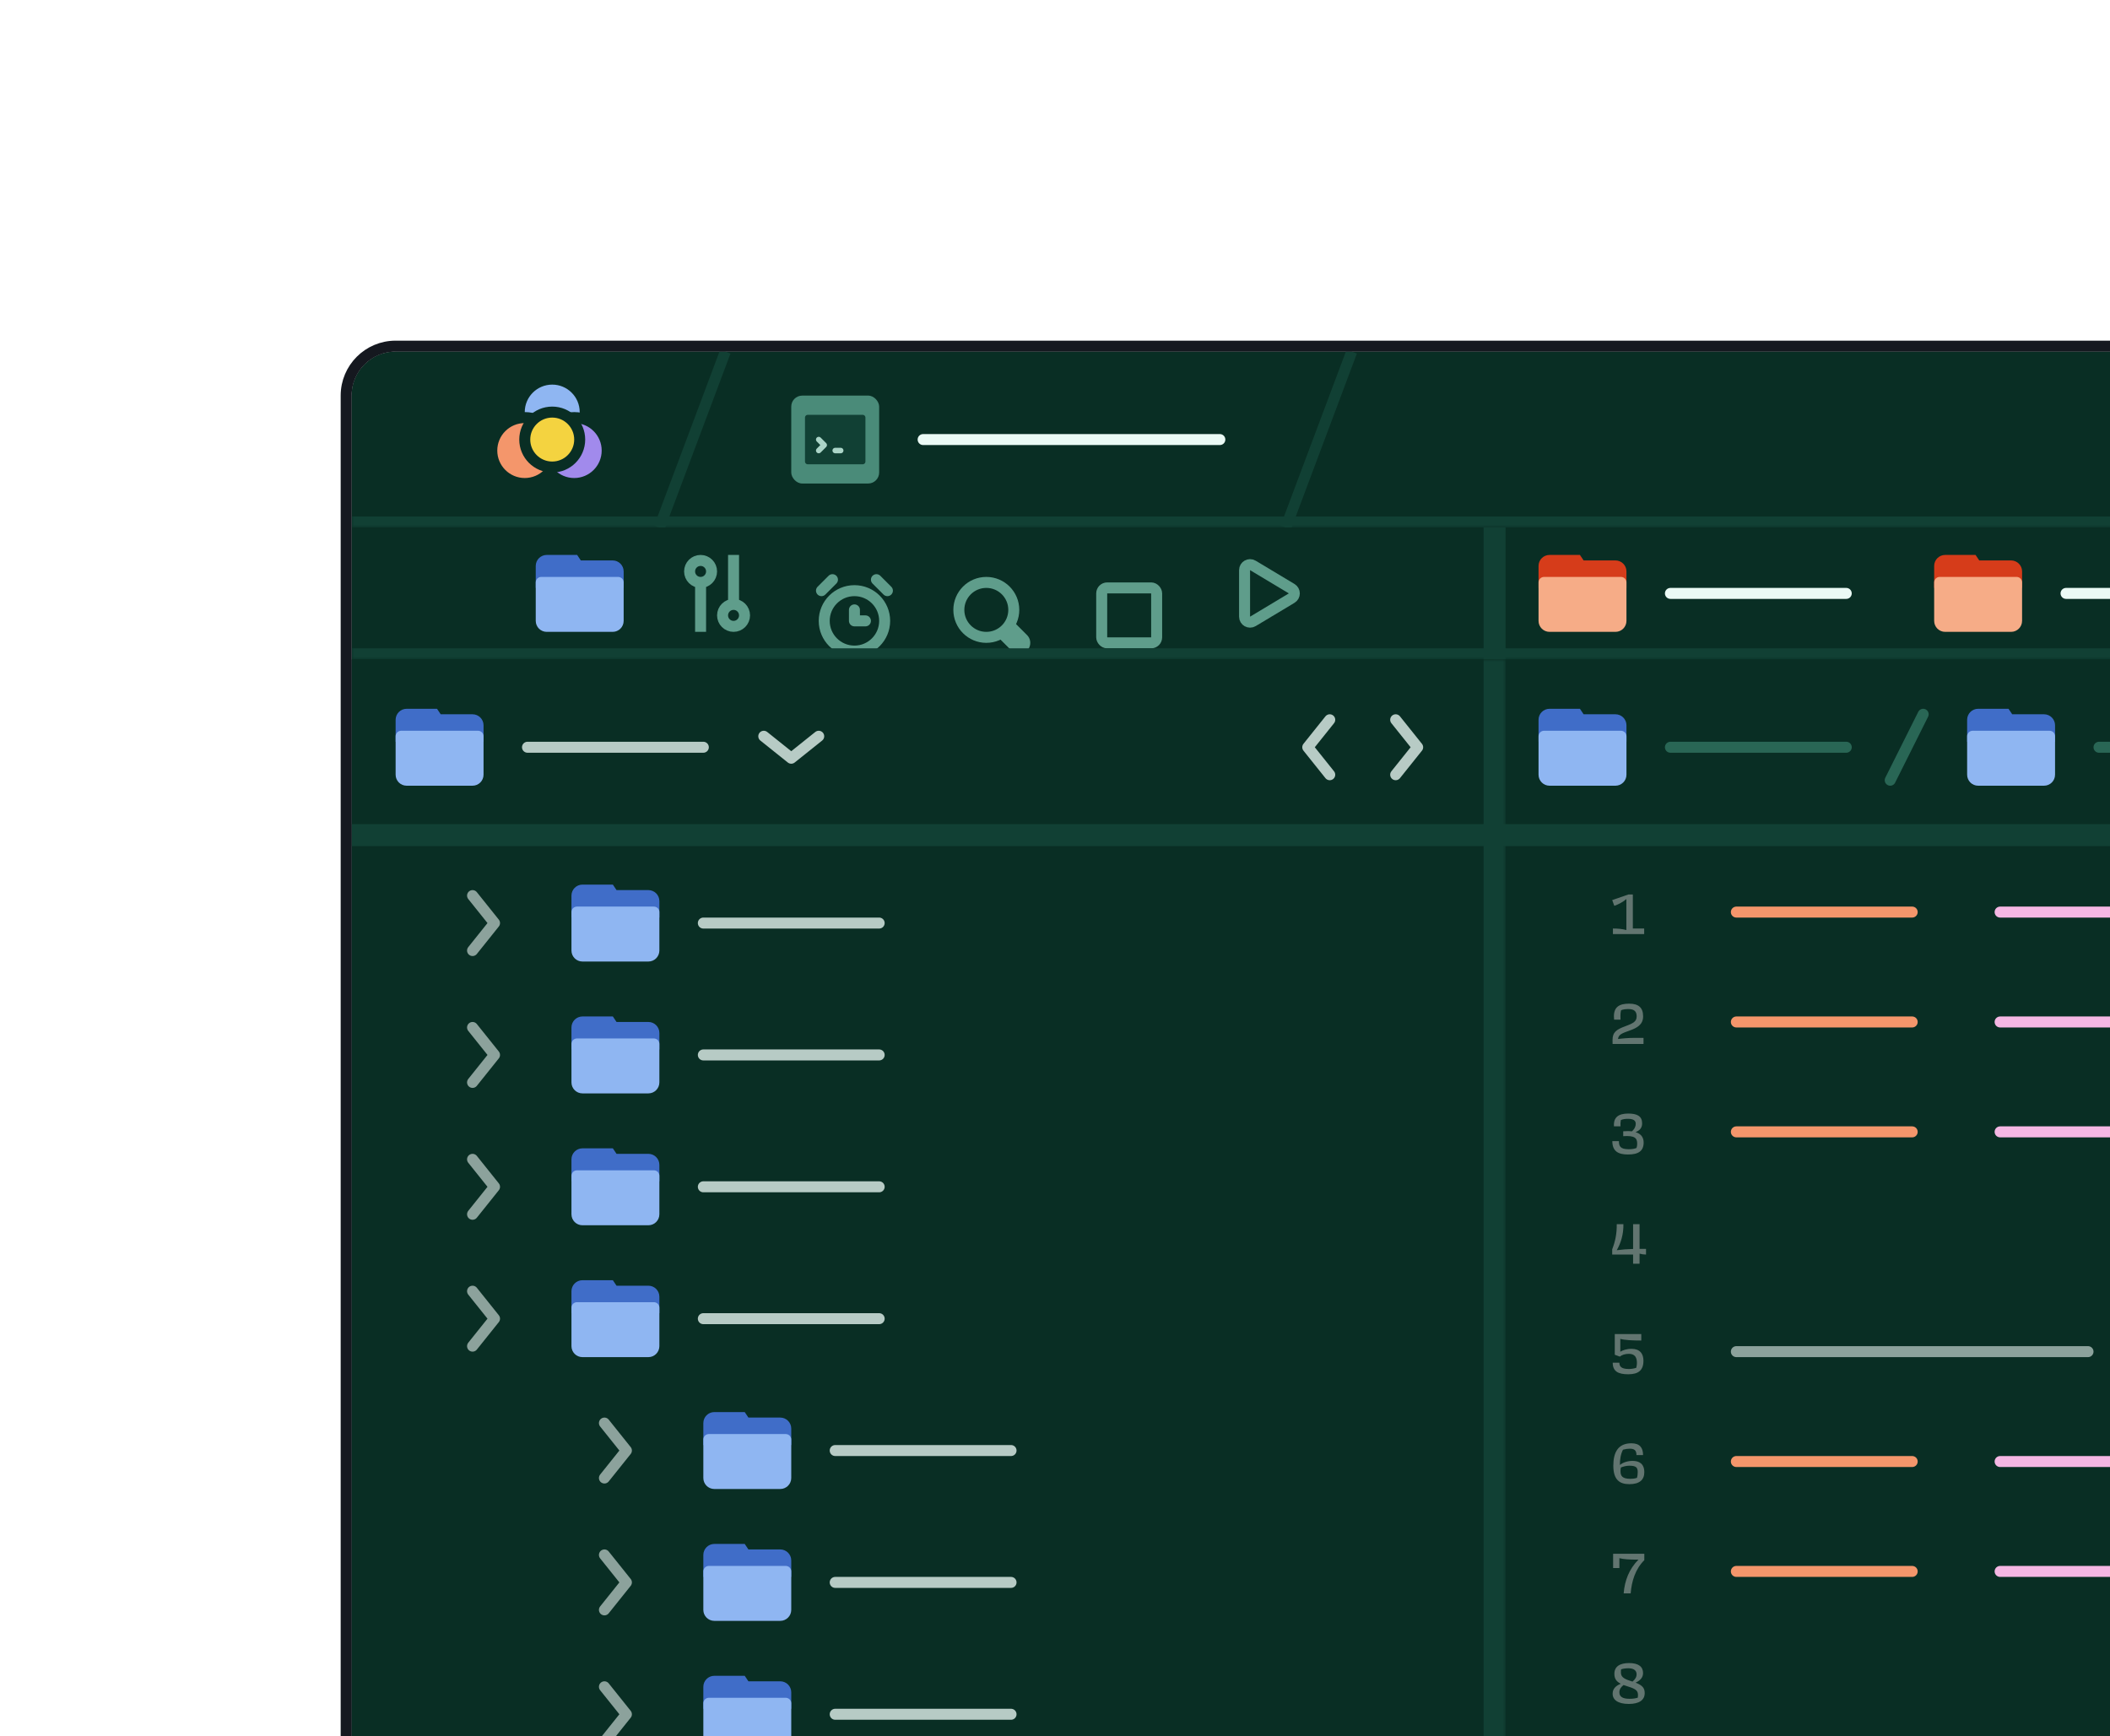 <svg width="384" height="316" viewBox="0 0 384 316" fill="none" xmlns="http://www.w3.org/2000/svg">
<g clip-path="url(#clip0_625_2437)">
<g clip-path="url(#clip1_625_2437)">
<path d="M64 72C64 67.582 67.582 64 72 64H616V456H64V72Z" fill="#092E24"/>
<g clip-path="url(#clip2_625_2437)">
<mask id="path-3-inside-1_625_2437" fill="white">
<path d="M64 64H829V96H64V64Z"/>
</mask>
<path d="M64 64H829V96H64V64Z" fill="#092E24"/>
<circle cx="100.5" cy="75" r="6" fill="#8FB6F2" stroke="#092E24" stroke-width="2" stroke-miterlimit="10" stroke-linecap="round" stroke-linejoin="round"/>
<path d="M110.5 82C110.5 85.314 107.814 88 104.5 88C101.186 88 98.5 85.314 98.5 82C98.5 78.686 101.186 76 104.5 76C107.814 76 110.5 78.686 110.5 82Z" fill="#A18AEC" stroke="#092E24" stroke-width="2" stroke-miterlimit="10" stroke-linecap="round" stroke-linejoin="round"/>
<circle cx="95.5" cy="82" r="6" fill="#F4966B" stroke="#092E24" stroke-width="2" stroke-miterlimit="10" stroke-linecap="round" stroke-linejoin="round"/>
<circle cx="100.5" cy="80" r="5" fill="#F4D340" stroke="#092E24" stroke-width="2" stroke-miterlimit="10" stroke-linecap="round" stroke-linejoin="round"/>
<path d="M120 96L132 64" stroke="#114034" stroke-width="2"/>
<rect x="144" y="72" width="16" height="16" rx="2" fill="#4A8B79"/>
<rect x="147" y="76" width="10" height="8" fill="#114034" stroke="#114034" stroke-miterlimit="10" stroke-linecap="round" stroke-linejoin="round"/>
<path d="M149 80L150 81L149 82" stroke="#ABD5C8" stroke-miterlimit="10" stroke-linecap="round" stroke-linejoin="round"/>
<path d="M152 82H153" stroke="#ABD5C8" stroke-miterlimit="10" stroke-linecap="round" stroke-linejoin="round"/>
<path d="M168 80H222" stroke="#EBFAF5" stroke-width="2" stroke-miterlimit="10" stroke-linecap="round" stroke-linejoin="round"/>
<path d="M234 96L246 64" stroke="#114034" stroke-width="2"/>
</g>
<path d="M829 94H64V98H829V94Z" fill="#114034" mask="url(#path-3-inside-1_625_2437)"/>
<g clip-path="url(#clip3_625_2437)">
<mask id="path-16-inside-2_625_2437" fill="white">
<path d="M64 96H829V120H64V96Z"/>
</mask>
<path d="M64 96H829V120H64V96Z" fill="#092E24"/>
<path d="M112.5 106H98.5V103C98.5 102.45 98.95 102 99.5 102H104.5L105.17 103H111.5C112.05 103 112.5 103.45 112.5 104V106Z" fill="#406DC8" stroke="#406DC8" stroke-width="2" stroke-miterlimit="10" stroke-linecap="round"/>
<path d="M98.5 106H112.5V113C112.5 113.552 112.052 114 111.5 114H99.5C98.948 114 98.5 113.552 98.5 113V106Z" fill="#8FB6F2" stroke="#8FB6F2" stroke-width="2" stroke-miterlimit="10" stroke-linecap="round" stroke-linejoin="round"/>
<circle cx="127.5" cy="104" r="2" fill="#092E24" stroke="#5F9D8B" stroke-width="2"/>
<circle cx="133.5" cy="112" r="2" fill="#092E24" stroke="#5F9D8B" stroke-width="2"/>
<path d="M127.5 106V115" stroke="#5F9D8B" stroke-width="2"/>
<path d="M133.5 101V110" stroke="#5F9D8B" stroke-width="2"/>
<g filter="url(#filter0_d_625_2437)">
<path d="M155.5 114.5C158.538 114.5 161 112.038 161 109C161 105.962 158.538 103.5 155.5 103.5C152.462 103.5 150 105.962 150 109C150 112.038 152.462 114.5 155.5 114.5Z" fill="#092E24" stroke="#5F9D8B" stroke-width="2" stroke-miterlimit="10" stroke-linecap="round" stroke-linejoin="round"/>
<path d="M149.5 103.5L151.5 101.5" stroke="#5F9D8B" stroke-width="2" stroke-miterlimit="10" stroke-linecap="round" stroke-linejoin="round"/>
<path d="M161.5 103.5L159.5 101.5" stroke="#5F9D8B" stroke-width="2" stroke-miterlimit="10" stroke-linecap="round" stroke-linejoin="round"/>
<path d="M155.5 107V109H157.5" fill="#092E24"/>
<path d="M155.5 107V109H157.5" stroke="#5F9D8B" stroke-width="2" stroke-miterlimit="10" stroke-linecap="round" stroke-linejoin="round"/>
</g>
<g filter="url(#filter1_d_625_2437)">
<path d="M183.5 111L185.5 113" stroke="#5F9D8B" stroke-width="4" stroke-miterlimit="10" stroke-linecap="round"/>
<circle cx="179.5" cy="107" r="5" fill="#092E24" stroke="#5F9D8B" stroke-width="2"/>
</g>
<g filter="url(#filter2_d_625_2437)">
<rect x="200.5" y="103" width="10" height="10" rx="1" stroke="#5F9D8B" stroke-width="2" stroke-miterlimit="10" stroke-linecap="round" stroke-linejoin="round"/>
</g>
<path d="M226.5 103.766C226.5 102.989 227.348 102.509 228.014 102.909L235.071 107.143C235.718 107.531 235.718 108.469 235.071 108.857L228.014 113.091C227.348 113.491 226.5 113.011 226.5 112.234L226.5 103.766Z" fill="#092E24" stroke="#5F9D8B" stroke-width="2" stroke-miterlimit="10" stroke-linecap="round" stroke-linejoin="round"/>
<path d="M270 96V120H274V96H270Z" fill="#114034" mask="url(#path-18-outside-3_625_2437)"/>
<path d="M295 106H281V103C281 102.45 281.45 102 282 102H287L287.67 103H294C294.55 103 295 103.45 295 104V106Z" fill="#D63C1A" stroke="#D63C1A" stroke-width="2" stroke-miterlimit="10" stroke-linecap="round"/>
<path d="M281 106H295V113C295 113.552 294.552 114 294 114H282C281.448 114 281 113.552 281 113V106Z" fill="#F6AC87" stroke="#F6AC87" stroke-width="2" stroke-miterlimit="10" stroke-linecap="round" stroke-linejoin="round"/>
<path d="M304 108L336 108" stroke="#EBFAF5" stroke-width="2" stroke-miterlimit="10" stroke-linecap="round" stroke-linejoin="round"/>
<path d="M367 106H353V103C353 102.45 353.45 102 354 102H359L359.67 103H366C366.55 103 367 103.45 367 104V106Z" fill="#D63C1A" stroke="#D63C1A" stroke-width="2" stroke-miterlimit="10" stroke-linecap="round"/>
<path d="M353 106H367V113C367 113.552 366.552 114 366 114H354C353.448 114 353 113.552 353 113V106Z" fill="#F6AC87" stroke="#F6AC87" stroke-width="2" stroke-miterlimit="10" stroke-linecap="round" stroke-linejoin="round"/>
<path d="M376 108L408 108" stroke="#EBFAF5" stroke-width="2" stroke-miterlimit="10" stroke-linecap="round" stroke-linejoin="round"/>
</g>
<path d="M829 118H64V122H829V118Z" fill="#114034" mask="url(#path-16-inside-2_625_2437)"/>
<mask id="path-41-outside-4_625_2437" maskUnits="userSpaceOnUse" x="64" y="120" width="210" height="594" fill="black">
<rect fill="white" x="64" y="120" width="210" height="594"/>
<path d="M64 120H272V714H64V120Z"/>
</mask>
<path d="M64 120H272V714H64V120Z" fill="#092E24"/>
<path d="M87 134H73V131C73 130.45 73.45 130 74 130H79L79.67 131H86C86.55 131 87 131.45 87 132V134Z" fill="#092E24" stroke="#76A3ED" stroke-width="2" stroke-miterlimit="10" stroke-linecap="round"/>
<path d="M73 134H87V141C87 141.552 86.552 142 86 142H74C73.448 142 73 141.552 73 141V134Z" fill="#092E24" stroke="#76A3ED" stroke-width="2" stroke-miterlimit="10" stroke-linecap="round" stroke-linejoin="round"/>
<path d="M96 136L128 136" stroke="#EBFAF5" stroke-width="2" stroke-miterlimit="10" stroke-linecap="round" stroke-linejoin="round"/>
<path d="M139 134L144 138L149 134" stroke="#CAE7DE" stroke-width="2" stroke-miterlimit="10" stroke-linecap="round" stroke-linejoin="round"/>
<path d="M242 131L238 136L242 141" stroke="#CAE7DE" stroke-width="2" stroke-miterlimit="10" stroke-linecap="round" stroke-linejoin="round"/>
<path d="M254 131L258 136L254 141" stroke="#CAE7DE" stroke-width="2" stroke-miterlimit="10" stroke-linecap="round" stroke-linejoin="round"/>
<path d="M272 150H64V154H272V150Z" fill="#114034" mask="url(#path-43-inside-5_625_2437)"/>
<path d="M86 163L90 168L86 173" stroke="#CAE7DE" stroke-width="2" stroke-miterlimit="10" stroke-linecap="round" stroke-linejoin="round"/>
<path d="M119 166H105V163C105 162.45 105.45 162 106 162H111L111.67 163H118C118.55 163 119 163.45 119 164V166Z" fill="#092E24" stroke="#76A3ED" stroke-width="2" stroke-miterlimit="10" stroke-linecap="round"/>
<path d="M105 166H119V173C119 173.552 118.552 174 118 174H106C105.448 174 105 173.552 105 173V166Z" fill="#092E24" stroke="#76A3ED" stroke-width="2" stroke-miterlimit="10" stroke-linecap="round" stroke-linejoin="round"/>
<path d="M128 168L160 168" stroke="#EBFAF5" stroke-width="2" stroke-miterlimit="10" stroke-linecap="round" stroke-linejoin="round"/>
<path d="M86 187L90 192L86 197" stroke="#CAE7DE" stroke-width="2" stroke-miterlimit="10" stroke-linecap="round" stroke-linejoin="round"/>
<path d="M119 190H105V187C105 186.45 105.45 186 106 186H111L111.67 187H118C118.55 187 119 187.45 119 188V190Z" fill="#092E24" stroke="#76A3ED" stroke-width="2" stroke-miterlimit="10" stroke-linecap="round"/>
<path d="M105 190H119V197C119 197.552 118.552 198 118 198H106C105.448 198 105 197.552 105 197V190Z" fill="#092E24" stroke="#76A3ED" stroke-width="2" stroke-miterlimit="10" stroke-linecap="round" stroke-linejoin="round"/>
<path d="M128 192L160 192" stroke="#EBFAF5" stroke-width="2" stroke-miterlimit="10" stroke-linecap="round" stroke-linejoin="round"/>
<path d="M86 211L90 216L86 221" stroke="#CAE7DE" stroke-width="2" stroke-miterlimit="10" stroke-linecap="round" stroke-linejoin="round"/>
<path d="M119 214H105V211C105 210.45 105.45 210 106 210H111L111.67 211H118C118.55 211 119 211.45 119 212V214Z" fill="#092E24" stroke="#76A3ED" stroke-width="2" stroke-miterlimit="10" stroke-linecap="round"/>
<path d="M105 214H119V221C119 221.552 118.552 222 118 222H106C105.448 222 105 221.552 105 221V214Z" fill="#092E24" stroke="#76A3ED" stroke-width="2" stroke-miterlimit="10" stroke-linecap="round" stroke-linejoin="round"/>
<path d="M128 216L160 216" stroke="#EBFAF5" stroke-width="2" stroke-miterlimit="10" stroke-linecap="round" stroke-linejoin="round"/>
<path d="M83 238L88 242L93 238" stroke="#CAE7DE" stroke-width="2" stroke-miterlimit="10" stroke-linecap="round" stroke-linejoin="round"/>
<path d="M119 238H105V235C105 234.45 105.45 234 106 234H111L111.67 235H118C118.55 235 119 235.45 119 236V238Z" fill="#092E24" stroke="#76A3ED" stroke-width="2" stroke-miterlimit="10" stroke-linecap="round"/>
<path d="M105 238H119V245C119 245.552 118.552 246 118 246H106C105.448 246 105 245.552 105 245V238Z" fill="#092E24" stroke="#76A3ED" stroke-width="2" stroke-miterlimit="10" stroke-linecap="round" stroke-linejoin="round"/>
<path d="M128 240L160 240" stroke="#EBFAF5" stroke-width="2" stroke-miterlimit="10" stroke-linecap="round" stroke-linejoin="round"/>
<path d="M110 259L114 264L110 269" stroke="#CAE7DE" stroke-width="2" stroke-miterlimit="10" stroke-linecap="round" stroke-linejoin="round"/>
<path d="M143 262H129V259C129 258.45 129.45 258 130 258H135L135.67 259H142C142.55 259 143 259.45 143 260V262Z" fill="#092E24" stroke="#76A3ED" stroke-width="2" stroke-miterlimit="10" stroke-linecap="round"/>
<path d="M129 262H143V269C143 269.552 142.552 270 142 270H130C129.448 270 129 269.552 129 269V262Z" fill="#092E24" stroke="#76A3ED" stroke-width="2" stroke-miterlimit="10" stroke-linecap="round" stroke-linejoin="round"/>
<path d="M152 264L184 264" stroke="#EBFAF5" stroke-width="2" stroke-miterlimit="10" stroke-linecap="round" stroke-linejoin="round"/>
<path d="M110 283L114 288L110 293" stroke="#CAE7DE" stroke-width="2" stroke-miterlimit="10" stroke-linecap="round" stroke-linejoin="round"/>
<path d="M143 286H129V283C129 282.45 129.45 282 130 282H135L135.67 283H142C142.55 283 143 283.45 143 284V286Z" fill="#092E24" stroke="#76A3ED" stroke-width="2" stroke-miterlimit="10" stroke-linecap="round"/>
<path d="M129 286H143V293C143 293.552 142.552 294 142 294H130C129.448 294 129 293.552 129 293V286Z" fill="#092E24" stroke="#76A3ED" stroke-width="2" stroke-miterlimit="10" stroke-linecap="round" stroke-linejoin="round"/>
<path d="M152 288L184 288" stroke="#EBFAF5" stroke-width="2" stroke-miterlimit="10" stroke-linecap="round" stroke-linejoin="round"/>
<path d="M110 307L114 312L110 317" stroke="#CAE7DE" stroke-width="2" stroke-miterlimit="10" stroke-linecap="round" stroke-linejoin="round"/>
<path d="M143 310H129V307C129 306.45 129.45 306 130 306H135L135.67 307H142C142.55 307 143 307.45 143 308V310Z" fill="#092E24" stroke="#76A3ED" stroke-width="2" stroke-miterlimit="10" stroke-linecap="round"/>
<path d="M129 310H143V317C143 317.552 142.552 318 142 318H130C129.448 318 129 317.552 129 317V310Z" fill="#092E24" stroke="#76A3ED" stroke-width="2" stroke-miterlimit="10" stroke-linecap="round" stroke-linejoin="round"/>
<path d="M152 312L184 312" stroke="#EBFAF5" stroke-width="2" stroke-miterlimit="10" stroke-linecap="round" stroke-linejoin="round"/>
<path d="M270 120V714H274V120H270Z" fill="#114034" mask="url(#path-41-outside-4_625_2437)"/>
<mask id="path-79-outside-6_625_2437" maskUnits="userSpaceOnUse" x="272" y="120" width="210" height="594" fill="black">
<rect fill="white" x="272" y="120" width="210" height="594"/>
<path d="M272 120H480V714H272V120Z"/>
</mask>
<path d="M272 120H480V714H272V120Z" fill="#092E24"/>
<path d="M295 134H281V131C281 130.45 281.45 130 282 130H287L287.67 131H294C294.55 131 295 131.45 295 132V134Z" fill="#406DC8" stroke="#406DC8" stroke-width="2" stroke-miterlimit="10" stroke-linecap="round"/>
<path d="M281 134H295V141C295 141.552 294.552 142 294 142H282C281.448 142 281 141.552 281 141V134Z" fill="#8FB6F2" stroke="#8FB6F2" stroke-width="2" stroke-miterlimit="10" stroke-linecap="round" stroke-linejoin="round"/>
<path d="M304 136L336 136" stroke="#296655" stroke-width="2" stroke-miterlimit="10" stroke-linecap="round" stroke-linejoin="round"/>
<path d="M344 142L350 130" stroke="#296655" stroke-width="2" stroke-linecap="round"/>
<path d="M373 134H359V131C359 130.45 359.45 130 360 130H365L365.67 131H372C372.55 131 373 131.45 373 132V134Z" fill="#406DC8" stroke="#406DC8" stroke-width="2" stroke-miterlimit="10" stroke-linecap="round"/>
<path d="M359 134H373V141C373 141.552 372.552 142 372 142H360C359.448 142 359 141.552 359 141V134Z" fill="#8FB6F2" stroke="#8FB6F2" stroke-width="2" stroke-miterlimit="10" stroke-linecap="round" stroke-linejoin="round"/>
<path d="M382 136L414 136" stroke="#296655" stroke-width="2" stroke-miterlimit="10" stroke-linecap="round" stroke-linejoin="round"/>
<path d="M480 150H272V154H480V150Z" fill="#114034" mask="url(#path-81-inside-7_625_2437)"/>
<path d="M299.225 170H293.537V168.992C294.533 168.992 295.229 169.076 295.985 169.268V163.628C295.385 164.156 294.593 164.576 293.789 164.864L293.405 163.82L296.345 162.8H297.161V168.992H299.225V170Z" fill="#627570"/>
<path d="M316 166L348 166" stroke="#F4966B" stroke-width="2" stroke-miterlimit="10" stroke-linecap="round" stroke-linejoin="round"/>
<path d="M364 166L388 166" stroke="#F5B7E4" stroke-width="2" stroke-miterlimit="10" stroke-linecap="round" stroke-linejoin="round"/>
<path d="M297.857 184.984C297.857 184.12 297.461 183.652 296.357 183.652C295.817 183.652 295.385 183.712 295.013 183.868C294.929 184.192 294.905 184.516 294.905 184.852C294.905 185.092 294.917 185.32 294.917 185.584H293.753C293.729 185.368 293.717 185.176 293.717 184.984C293.717 183.208 294.773 182.668 296.489 182.668C298.145 182.668 299.033 183.34 299.033 184.984C299.033 186.532 297.821 187.12 296.597 187.552C295.145 188.068 294.557 188.296 294.461 189.1C295.217 188.992 296.465 188.896 297.389 188.896H299.105V190H293.477C293.477 189.928 293.465 189.376 293.465 189.304C293.465 187.84 294.185 187.372 295.829 186.76C297.317 186.22 297.857 185.86 297.857 184.984Z" fill="#627570"/>
<path d="M316 186L348 186" stroke="#F4966B" stroke-width="2" stroke-miterlimit="10" stroke-linecap="round" stroke-linejoin="round"/>
<path d="M364 186L388 186" stroke="#F5B7E4" stroke-width="2" stroke-miterlimit="10" stroke-linecap="round" stroke-linejoin="round"/>
<path d="M296.285 210.12C294.509 210.12 293.429 209.544 293.429 207.684H294.629C294.629 208.62 294.881 209.16 296.417 209.16C296.909 209.16 297.449 209.1 297.833 208.932C297.917 208.68 297.953 208.44 297.953 208.152C297.953 207.132 297.509 206.64 295.409 206.784V205.896C296.009 205.848 296.537 205.848 296.981 205.908C297.509 205.464 297.689 204.96 297.689 204.54C297.689 203.976 297.329 203.628 296.261 203.628C295.745 203.628 295.349 203.688 294.977 203.856C294.905 204.204 294.893 204.576 294.917 204.996H293.729C293.609 203.364 294.521 202.668 296.333 202.668C297.977 202.668 298.853 203.16 298.853 204.468C298.853 205.332 298.349 205.776 297.653 206.052C298.661 206.352 299.129 207.024 299.129 207.936C299.129 209.472 298.193 210.12 296.285 210.12Z" fill="#627570"/>
<path d="M316 206L348 206" stroke="#F4966B" stroke-width="2" stroke-miterlimit="10" stroke-linecap="round" stroke-linejoin="round"/>
<path d="M364 206L388 206" stroke="#F5B7E4" stroke-width="2" stroke-miterlimit="10" stroke-linecap="round" stroke-linejoin="round"/>
<path d="M298.385 230H297.209V228.332H293.405V227.372C293.969 225.932 294.257 224.516 294.233 222.8H295.445C295.481 224.648 294.977 226.256 294.233 227.54C295.193 227.408 296.177 227.336 297.209 227.312V222.8H298.385V227.3H299.561V228.332C299.141 228.332 298.745 228.272 298.385 228.164V230Z" fill="#627570"/>
<path d="M296.333 250.12C294.545 250.12 293.501 249.628 293.501 248.008H294.713C294.713 248.572 294.929 249.16 296.405 249.16C296.813 249.16 297.317 249.1 297.785 248.944C297.869 248.62 297.905 248.308 297.905 248.08C297.905 247.108 297.581 246.4 296.441 246.4C295.733 246.4 295.145 246.604 294.797 246.904L293.873 246.568V242.8H298.697V243.976C297.077 243.976 295.661 243.904 294.881 243.676V246.016C295.313 245.752 295.985 245.488 296.921 245.488C298.445 245.488 299.093 246.376 299.093 247.66C299.093 249.424 298.133 250.12 296.333 250.12Z" fill="#627570"/>
<path d="M316 246L380 246" stroke="#8CA29C" stroke-width="2" stroke-miterlimit="10" stroke-linecap="round" stroke-linejoin="round"/>
<path d="M296.513 266.76C296.021 266.76 295.457 266.892 294.989 267.084C294.929 267.324 294.917 267.552 294.917 267.732C294.917 268.548 295.157 269.148 296.705 269.148C297.053 269.148 297.473 269.124 297.917 268.968C298.001 268.668 298.049 268.356 298.049 267.96C298.049 267.168 297.869 266.76 296.513 266.76ZM299.249 267.948C299.249 269.364 298.337 270.12 296.525 270.12C294.785 270.12 293.609 269.364 293.609 266.748C293.609 264.372 294.449 262.68 296.897 262.68C298.409 262.68 299.021 263.472 299.021 264.828H297.821C297.821 263.976 297.449 263.664 296.597 263.664C296.237 263.664 295.853 263.724 295.373 263.844C294.941 264.648 294.797 265.668 294.809 266.628C295.373 266.148 296.261 265.884 297.113 265.884C298.301 265.884 299.249 266.388 299.249 267.948Z" fill="#627570"/>
<path d="M316 266L348 266" stroke="#F4966B" stroke-width="2" stroke-miterlimit="10" stroke-linecap="round" stroke-linejoin="round"/>
<path d="M364 266L388 266" stroke="#F5B7E4" stroke-width="2" stroke-miterlimit="10" stroke-linecap="round" stroke-linejoin="round"/>
<path d="M293.573 282.788H299.249V283.952C297.605 285.584 296.945 287.792 296.765 290H295.493C295.673 287.684 296.477 285.572 298.181 283.856H297.833C296.585 283.856 295.433 283.784 294.713 283.592V285.392H293.573V282.788Z" fill="#627570"/>
<path d="M316 286L348 286" stroke="#F4966B" stroke-width="2" stroke-miterlimit="10" stroke-linecap="round" stroke-linejoin="round"/>
<path d="M364 286L388 286" stroke="#F5B7E4" stroke-width="2" stroke-miterlimit="10" stroke-linecap="round" stroke-linejoin="round"/>
<path d="M296.705 305.92C296.849 305.968 296.981 306.004 297.101 306.052C297.593 305.632 297.845 305.224 297.845 304.72C297.845 304.072 297.377 303.628 296.357 303.628C295.937 303.628 295.445 303.676 295.025 303.82C294.989 303.976 294.989 304.132 294.989 304.36C294.989 305.092 295.349 305.5 296.705 305.92ZM296.429 310.12C294.377 310.12 293.441 309.316 293.489 308.2C293.489 307.312 294.161 306.76 294.965 306.448C294.137 306.028 293.801 305.5 293.801 304.636C293.801 303.328 294.773 302.68 296.465 302.68C298.217 302.68 299.021 303.352 299.021 304.504C299.021 305.248 298.565 305.836 297.665 306.244C298.913 306.736 299.321 307.228 299.321 308.152C299.321 309.412 298.313 310.12 296.429 310.12ZM296.537 309.184C297.077 309.184 297.605 309.136 298.061 308.98C298.085 308.86 298.097 308.704 298.097 308.56C298.097 307.816 297.881 307.432 296.333 306.964C296.009 306.868 295.721 306.772 295.469 306.676C294.965 307.084 294.713 307.468 294.713 308.008C294.713 308.812 295.325 309.184 296.537 309.184Z" fill="#627570"/>
<path d="M478 120V714H482V120H478Z" fill="#114034" mask="url(#path-79-outside-6_625_2437)"/>
<mask id="path-109-outside-8_625_2437" maskUnits="userSpaceOnUse" x="64" y="120" width="210" height="594" fill="black">
<rect fill="white" x="64" y="120" width="210" height="594"/>
<path d="M64 120H272V714H64V120Z"/>
</mask>
<path d="M64 120H272V714H64V120Z" fill="#092E24"/>
<path d="M87 134H73V131C73 130.45 73.45 130 74 130H79L79.67 131H86C86.55 131 87 131.45 87 132V134Z" fill="#406DC8" stroke="#406DC8" stroke-width="2" stroke-miterlimit="10" stroke-linecap="round"/>
<path d="M73 134H87V141C87 141.552 86.552 142 86 142H74C73.448 142 73 141.552 73 141V134Z" fill="#8FB6F2" stroke="#8FB6F2" stroke-width="2" stroke-miterlimit="10" stroke-linecap="round" stroke-linejoin="round"/>
<path d="M96 136L128 136" stroke="#B7CBC5" stroke-width="2" stroke-miterlimit="10" stroke-linecap="round" stroke-linejoin="round"/>
<path d="M139 134L144 138L149 134" stroke="#B7CBC5" stroke-width="2" stroke-miterlimit="10" stroke-linecap="round" stroke-linejoin="round"/>
<path d="M242 131L238 136L242 141" stroke="#B7CBC5" stroke-width="2" stroke-miterlimit="10" stroke-linecap="round" stroke-linejoin="round"/>
<path d="M254 131L258 136L254 141" stroke="#B7CBC5" stroke-width="2" stroke-miterlimit="10" stroke-linecap="round" stroke-linejoin="round"/>
<path d="M272 150H64V154H272V150Z" fill="#114034" mask="url(#path-111-inside-9_625_2437)"/>
<path d="M86 163L90 168L86 173" stroke="#8CA29C" stroke-width="2" stroke-miterlimit="10" stroke-linecap="round" stroke-linejoin="round"/>
<path d="M119 166H105V163C105 162.45 105.45 162 106 162H111L111.67 163H118C118.55 163 119 163.45 119 164V166Z" fill="#406DC8" stroke="#406DC8" stroke-width="2" stroke-miterlimit="10" stroke-linecap="round"/>
<path d="M105 166H119V173C119 173.552 118.552 174 118 174H106C105.448 174 105 173.552 105 173V166Z" fill="#8FB6F2" stroke="#8FB6F2" stroke-width="2" stroke-miterlimit="10" stroke-linecap="round" stroke-linejoin="round"/>
<path d="M128 168L160 168" stroke="#B7CBC5" stroke-width="2" stroke-miterlimit="10" stroke-linecap="round" stroke-linejoin="round"/>
<path d="M86 187L90 192L86 197" stroke="#8CA29C" stroke-width="2" stroke-miterlimit="10" stroke-linecap="round" stroke-linejoin="round"/>
<path d="M119 190H105V187C105 186.45 105.45 186 106 186H111L111.67 187H118C118.55 187 119 187.45 119 188V190Z" fill="#406DC8" stroke="#406DC8" stroke-width="2" stroke-miterlimit="10" stroke-linecap="round"/>
<path d="M105 190H119V197C119 197.552 118.552 198 118 198H106C105.448 198 105 197.552 105 197V190Z" fill="#8FB6F2" stroke="#8FB6F2" stroke-width="2" stroke-miterlimit="10" stroke-linecap="round" stroke-linejoin="round"/>
<path d="M128 192L160 192" stroke="#B7CBC5" stroke-width="2" stroke-miterlimit="10" stroke-linecap="round" stroke-linejoin="round"/>
<path d="M86 211L90 216L86 221" stroke="#8CA29C" stroke-width="2" stroke-miterlimit="10" stroke-linecap="round" stroke-linejoin="round"/>
<path d="M119 214H105V211C105 210.45 105.45 210 106 210H111L111.67 211H118C118.55 211 119 211.45 119 212V214Z" fill="#406DC8" stroke="#406DC8" stroke-width="2" stroke-miterlimit="10" stroke-linecap="round"/>
<path d="M105 214H119V221C119 221.552 118.552 222 118 222H106C105.448 222 105 221.552 105 221V214Z" fill="#8FB6F2" stroke="#8FB6F2" stroke-width="2" stroke-miterlimit="10" stroke-linecap="round" stroke-linejoin="round"/>
<path d="M128 216L160 216" stroke="#B7CBC5" stroke-width="2" stroke-miterlimit="10" stroke-linecap="round" stroke-linejoin="round"/>
<path d="M86 235L90 240L86 245" stroke="#8CA29C" stroke-width="2" stroke-miterlimit="10" stroke-linecap="round" stroke-linejoin="round"/>
<path d="M119 238H105V235C105 234.45 105.45 234 106 234H111L111.67 235H118C118.55 235 119 235.45 119 236V238Z" fill="#406DC8" stroke="#406DC8" stroke-width="2" stroke-miterlimit="10" stroke-linecap="round"/>
<path d="M105 238H119V245C119 245.552 118.552 246 118 246H106C105.448 246 105 245.552 105 245V238Z" fill="#8FB6F2" stroke="#8FB6F2" stroke-width="2" stroke-miterlimit="10" stroke-linecap="round" stroke-linejoin="round"/>
<path d="M128 240L160 240" stroke="#B7CBC5" stroke-width="2" stroke-miterlimit="10" stroke-linecap="round" stroke-linejoin="round"/>
<path d="M110 259L114 264L110 269" stroke="#8CA29C" stroke-width="2" stroke-miterlimit="10" stroke-linecap="round" stroke-linejoin="round"/>
<path d="M143 262H129V259C129 258.45 129.45 258 130 258H135L135.67 259H142C142.55 259 143 259.45 143 260V262Z" fill="#406DC8" stroke="#406DC8" stroke-width="2" stroke-miterlimit="10" stroke-linecap="round"/>
<path d="M129 262H143V269C143 269.552 142.552 270 142 270H130C129.448 270 129 269.552 129 269V262Z" fill="#8FB6F2" stroke="#8FB6F2" stroke-width="2" stroke-miterlimit="10" stroke-linecap="round" stroke-linejoin="round"/>
<path d="M152 264L184 264" stroke="#B7CBC5" stroke-width="2" stroke-miterlimit="10" stroke-linecap="round" stroke-linejoin="round"/>
<path d="M110 283L114 288L110 293" stroke="#8CA29C" stroke-width="2" stroke-miterlimit="10" stroke-linecap="round" stroke-linejoin="round"/>
<path d="M143 286H129V283C129 282.45 129.45 282 130 282H135L135.67 283H142C142.55 283 143 283.45 143 284V286Z" fill="#406DC8" stroke="#406DC8" stroke-width="2" stroke-miterlimit="10" stroke-linecap="round"/>
<path d="M129 286H143V293C143 293.552 142.552 294 142 294H130C129.448 294 129 293.552 129 293V286Z" fill="#8FB6F2" stroke="#8FB6F2" stroke-width="2" stroke-miterlimit="10" stroke-linecap="round" stroke-linejoin="round"/>
<path d="M152 288L184 288" stroke="#B7CBC5" stroke-width="2" stroke-miterlimit="10" stroke-linecap="round" stroke-linejoin="round"/>
<path d="M110 307L114 312L110 317" stroke="#8CA29C" stroke-width="2" stroke-miterlimit="10" stroke-linecap="round" stroke-linejoin="round"/>
<path d="M143 310H129V307C129 306.45 129.45 306 130 306H135L135.67 307H142C142.55 307 143 307.45 143 308V310Z" fill="#406DC8" stroke="#406DC8" stroke-width="2" stroke-miterlimit="10" stroke-linecap="round"/>
<path d="M129 310H143V317C143 317.552 142.552 318 142 318H130C129.448 318 129 317.552 129 317V310Z" fill="#8FB6F2" stroke="#8FB6F2" stroke-width="2" stroke-miterlimit="10" stroke-linecap="round" stroke-linejoin="round"/>
<path d="M152 312L184 312" stroke="#B7CBC5" stroke-width="2" stroke-miterlimit="10" stroke-linecap="round" stroke-linejoin="round"/>
<path d="M270 120V714H274V120H270Z" fill="#114034" mask="url(#path-109-outside-8_625_2437)"/>
</g>
<path d="M617 64V63H616H72C67.029 63 63 67.029 63 72V456V457H64H616H617V456V64Z" stroke="#15181F" stroke-width="2"/>
</g>
<defs>
<filter id="filter0_d_625_2437" x="143.5" y="100" width="24" height="24" filterUnits="userSpaceOnUse" color-interpolation-filters="sRGB">
<feFlood flood-opacity="0" result="BackgroundImageFix"/>
<feColorMatrix in="SourceAlpha" type="matrix" values="0 0 0 0 0 0 0 0 0 0 0 0 0 0 0 0 0 0 127 0" result="hardAlpha"/>
<feOffset dy="4"/>
<feGaussianBlur stdDeviation="2"/>
<feComposite in2="hardAlpha" operator="out"/>
<feColorMatrix type="matrix" values="0 0 0 0 0 0 0 0 0 0 0 0 0 0 0 0 0 0 0.25 0"/>
<feBlend mode="normal" in2="BackgroundImageFix" result="effect1_dropShadow_625_2437"/>
<feBlend mode="normal" in="SourceGraphic" in2="effect1_dropShadow_625_2437" result="shape"/>
</filter>
<filter id="filter1_d_625_2437" x="168.5" y="100" width="24" height="24" filterUnits="userSpaceOnUse" color-interpolation-filters="sRGB">
<feFlood flood-opacity="0" result="BackgroundImageFix"/>
<feColorMatrix in="SourceAlpha" type="matrix" values="0 0 0 0 0 0 0 0 0 0 0 0 0 0 0 0 0 0 127 0" result="hardAlpha"/>
<feOffset dy="4"/>
<feGaussianBlur stdDeviation="2"/>
<feComposite in2="hardAlpha" operator="out"/>
<feColorMatrix type="matrix" values="0 0 0 0 0 0 0 0 0 0 0 0 0 0 0 0 0 0 0.25 0"/>
<feBlend mode="normal" in2="BackgroundImageFix" result="effect1_dropShadow_625_2437"/>
<feBlend mode="normal" in="SourceGraphic" in2="effect1_dropShadow_625_2437" result="shape"/>
</filter>
<filter id="filter2_d_625_2437" x="193.5" y="100" width="24" height="24" filterUnits="userSpaceOnUse" color-interpolation-filters="sRGB">
<feFlood flood-opacity="0" result="BackgroundImageFix"/>
<feColorMatrix in="SourceAlpha" type="matrix" values="0 0 0 0 0 0 0 0 0 0 0 0 0 0 0 0 0 0 127 0" result="hardAlpha"/>
<feOffset dy="4"/>
<feGaussianBlur stdDeviation="2"/>
<feComposite in2="hardAlpha" operator="out"/>
<feColorMatrix type="matrix" values="0 0 0 0 0 0 0 0 0 0 0 0 0 0 0 0 0 0 0.25 0"/>
<feBlend mode="normal" in2="BackgroundImageFix" result="effect1_dropShadow_625_2437"/>
<feBlend mode="normal" in="SourceGraphic" in2="effect1_dropShadow_625_2437" result="shape"/>
</filter>
<clipPath id="clip0_625_2437">
<rect width="384" height="316" fill="white"/>
</clipPath>
<clipPath id="clip1_625_2437">
<path d="M64 72C64 67.582 67.582 64 72 64H616V456H64V72Z" fill="white"/>
</clipPath>
<clipPath id="clip2_625_2437">
<path d="M64 64H829V96H64V64Z" fill="white"/>
</clipPath>
<clipPath id="clip3_625_2437">
<path d="M64 96H829V120H64V96Z" fill="white"/>
</clipPath>
</defs>
</svg>
